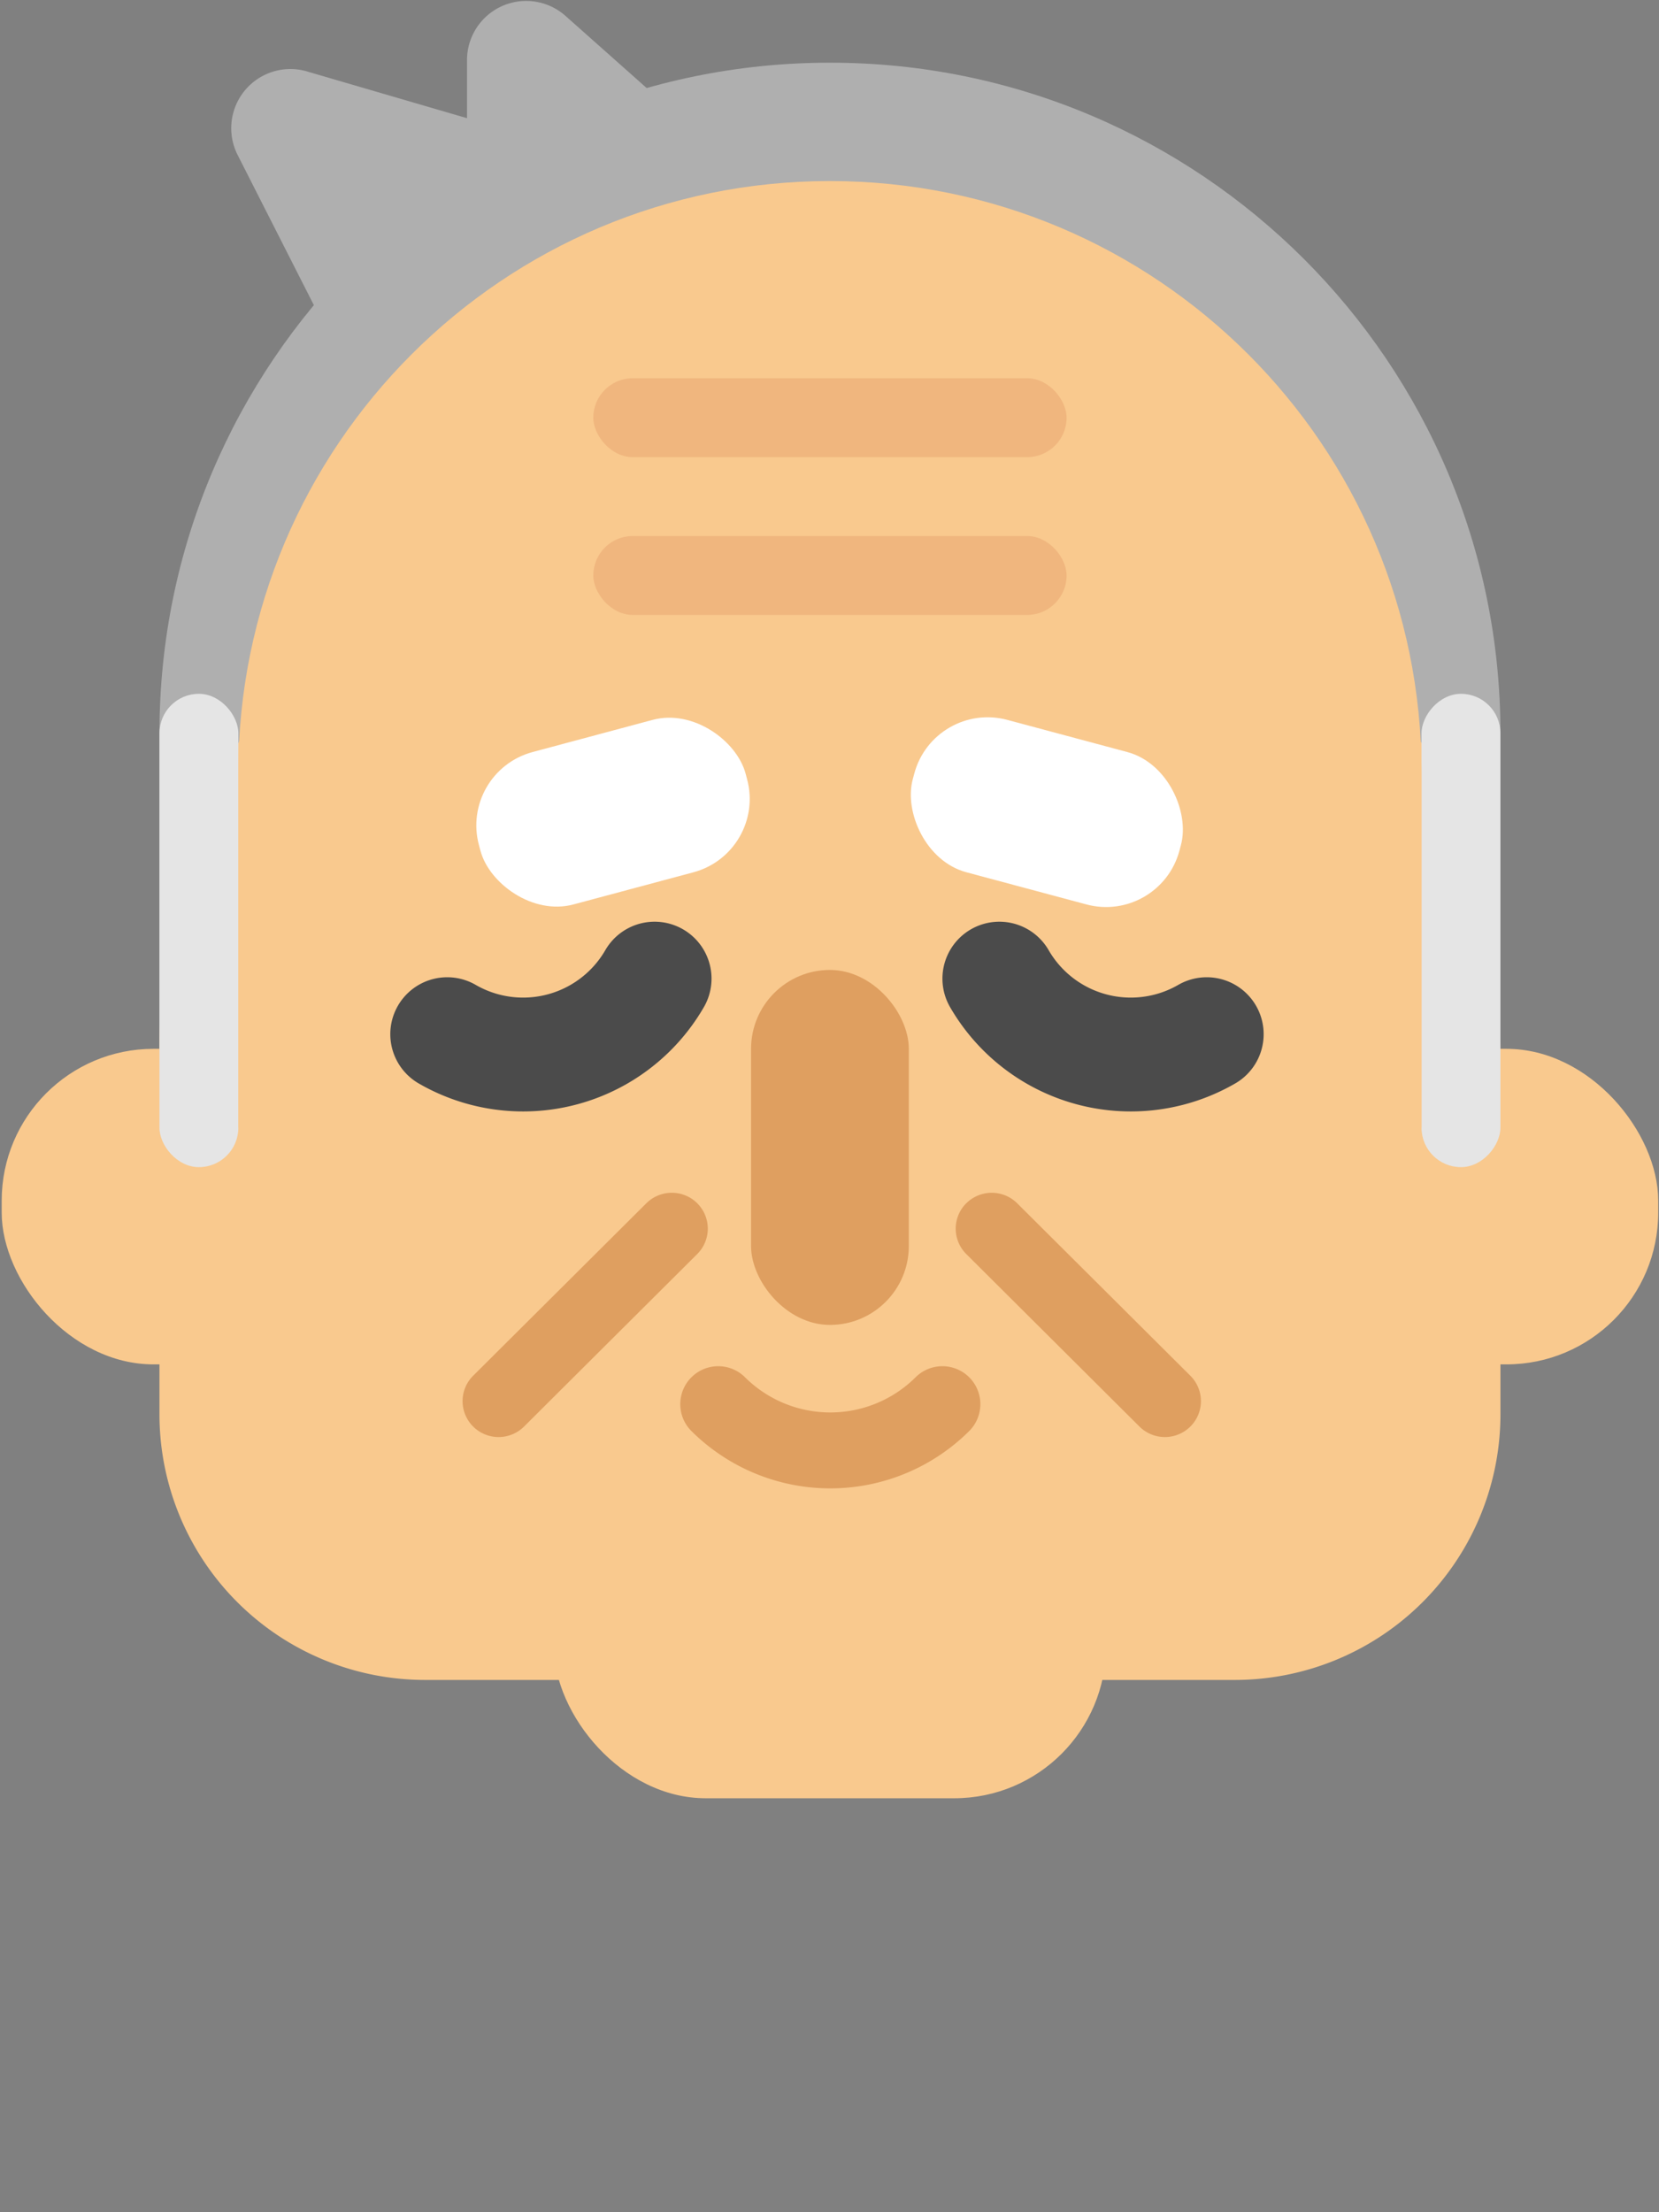 <svg viewBox="0 0 42 56" version="1.1" xmlns="http://www.w3.org/2000/svg"><rect x="0" y="0" width="42" height="56" fill="#808080" stroke="none"/><g stroke="none" stroke-width="1" fill="none" fill-rule="evenodd"><g><g transform="translate(.043 -3.405)"><path d="M20.968 4.992c9.375 0 16.975 7.6 16.975 16.975v7.988H3.994v-7.988c0-9.375 7.6-16.975 16.974-16.975z" fill="#AFAFAF"/><rect fill="#F9C98E" x="0" y="29.955" width="41.937" height="7.988" rx="3.843"/><path d="M19.97 13.979h1.997c8.823 0 15.976 7.152 15.976 15.976v9.25a6.726 6.726 0 0 1-6.726 6.726H10.72a6.726 6.726 0 0 1-6.726-6.726v-9.25c0-8.824 7.153-15.976 15.976-15.976z" fill="#F9C98E"/><rect fill="#F9C98E" x="13.979" y="40.938" width="13.979" height="7.988" rx="3.843"/><path d="M18.14 38.95a4.024 4.024 0 0 0 5.675 0" stroke="#DF9F60" stroke-width="1.922" stroke-linecap="round" stroke-linejoin="round"/><path d="M24.42 33.865a.914.914 0 0 1 1.289 0l4.384 4.366a.906.906 0 0 1 0 1.285.914.914 0 0 1-1.29 0l-4.384-4.367a.906.906 0 0 1 0-1.284zM17.61 33.865a.914.914 0 0 0-1.29 0l-4.385 4.366a.906.906 0 0 0 0 1.285.914.914 0 0 0 1.29 0l4.384-4.367a.906.906 0 0 0 0-1.284z" fill="#DF9F60"/><path d="M14.273 3.807l6.494 5.772H11.78V4.926a1.498 1.498 0 0 1 2.493-1.119z" fill="#AFAFAF"/><path d="M7.73 5.214l8.465 2.472-7.769 4.474-2.452-4.83A1.498 1.498 0 0 1 7.73 5.213z" fill="#AFAFAF"/><rect fill="#E5E5E5" x="3.994" y="20.968" width="1.997" height="11.982" rx=".998"/><rect fill="#E5E5E5" transform="matrix(-1 0 0 1 73.888 0)" x="35.946" y="20.968" width="1.997" height="11.982" rx=".998"/><path d="M20.968 7.988c8.272 0 14.978 6.706 14.978 14.977v8.987H5.99v-8.987c0-8.271 6.706-14.977 14.977-14.977z" fill="#F9C98E"/><rect fill="#F0B67E" x="14.977" y="16.974" width="11.982" height="1.997" rx=".998"/><rect fill="#F0B67E" x="14.977" y="12.98" width="11.982" height="1.997" rx=".998"/><g stroke="#4B4B4B" stroke-linecap="round" stroke-linejoin="round" stroke-width="2.882"><path d="M16.529 28.178a3.843 3.843 0 0 1-5.25 1.406M25.257 28.178a3.843 3.843 0 0 0 5.25 1.406"/></g><rect fill="#DF9F60" x="18.971" y="27.958" width="3.994" height="8.986" rx="1.997"/><rect fill="#FFF" transform="rotate(15 26.46 23.964)" x="22.965" y="21.967" width="6.989" height="3.994" rx="1.922"/><rect fill="#FFF" transform="rotate(-15 15.477 23.964)" x="11.982" y="21.967" width="6.989" height="3.994" rx="1.922"/></g></g></g></svg>